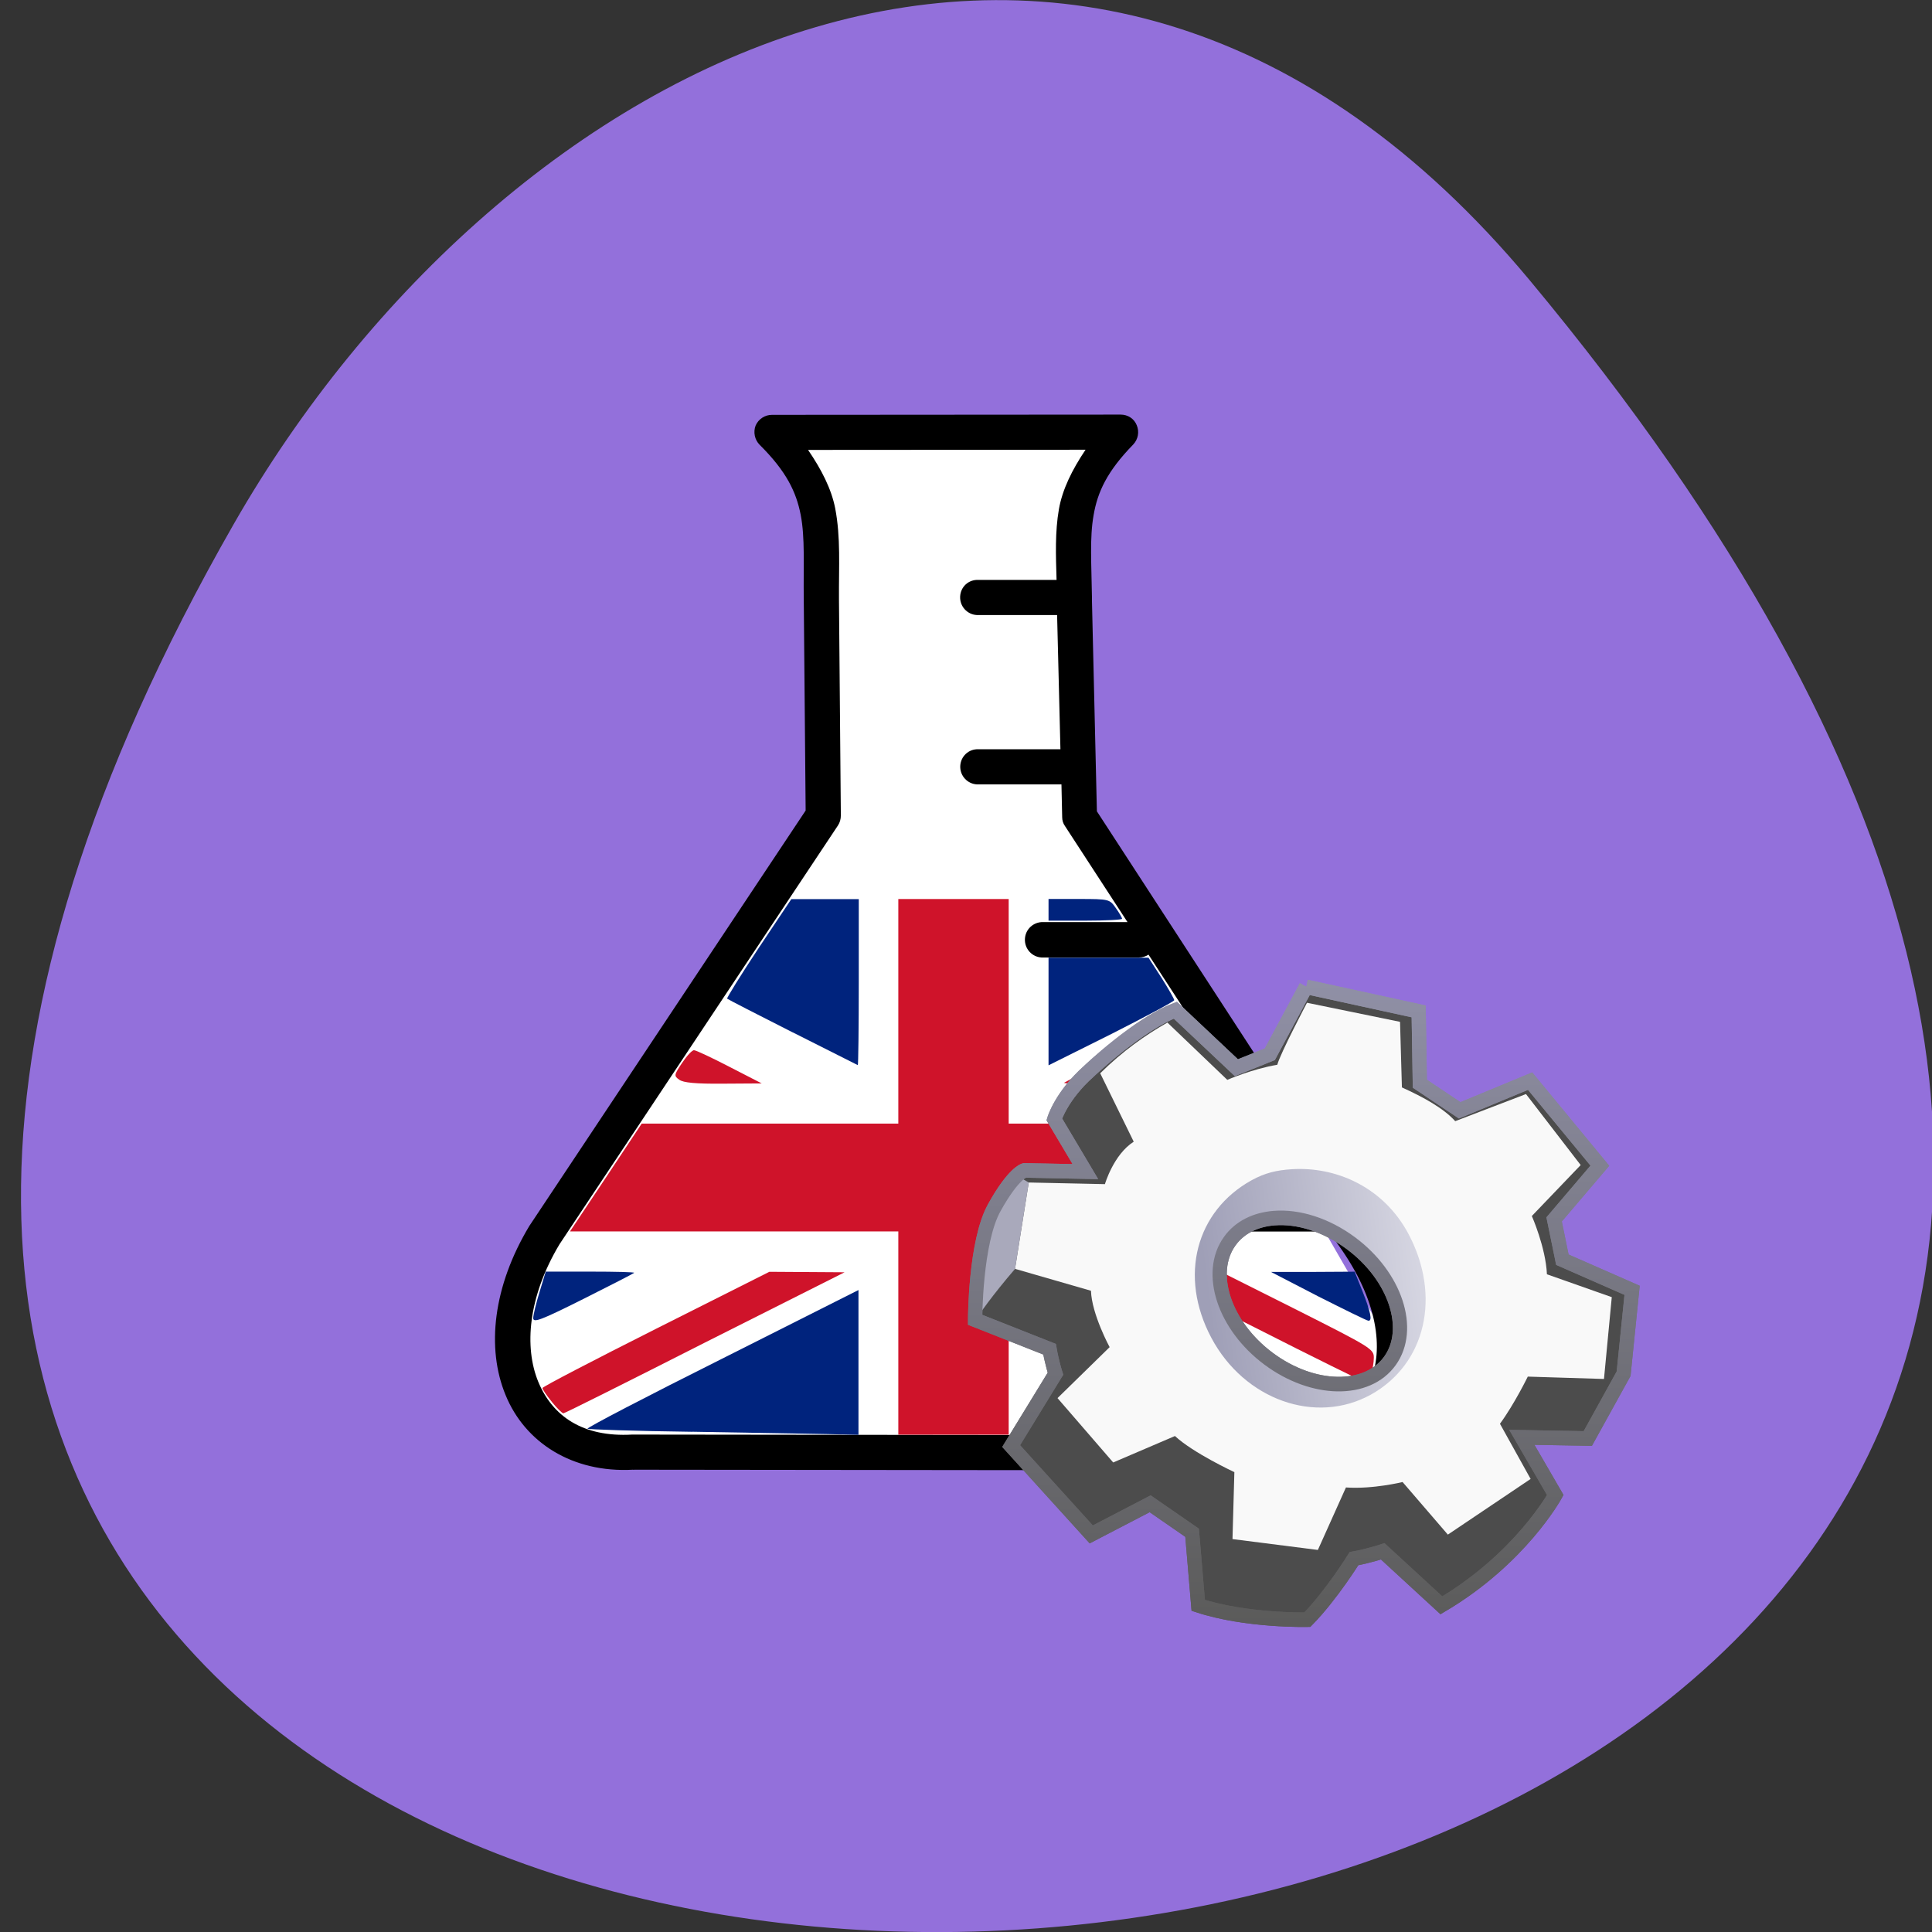 <svg xmlns="http://www.w3.org/2000/svg" viewBox="0 0 32 32"><rect x="0" y="0" width="32" height="32" fill="#333333" stroke="none"/><defs><linearGradient id="0" gradientUnits="userSpaceOnUse" y1="54.643" x2="0" y2="26.851"><stop stop-color="#5b5b5a"/><stop offset="1" stop-color="#9090a6"/></linearGradient><linearGradient id="1" gradientUnits="userSpaceOnUse" x1="-162.66" y1="39.714" x2="-172.67" y2="41.03"><stop stop-color="#d9d9e4"/><stop offset="1" stop-color="#9f9fb7"/></linearGradient></defs><path d="m 25.336 4.641 c 27.723 33.3 -40.906 38.03 -21.465 4.04 c 4.434 -7.75 14.12 -12.855 21.465 -4.04" fill="#9370db"/><g fill="#fff"><path d="m 18.05 13.648 l 4.992 8.656 l -0.734 1.551 h -13.08 l -0.793 -1.891 l 4.996 -8.262"/><path d="m 13.23 7.168 c 1.656 -0.277 3.301 -0.184 4.965 -0.109 l -0.488 3.285 v 3.398 c -1.367 0 -2.73 0 -4.094 0 c 0 -2.266 -0.055 -4.695 -0.383 -6.574"/></g><path d="m 18.563 6.867 l -5.777 0.004 c -0.117 0 -0.223 0.07 -0.27 0.176 c -0.043 0.109 -0.016 0.238 0.066 0.32 c 0.441 0.438 0.605 0.777 0.68 1.16 c 0.074 0.383 0.043 0.828 0.051 1.41 l 0.031 3.488 l -4.57 6.871 c -0.004 0.004 -0.008 0.008 -0.008 0.012 c -0.598 0.996 -0.715 2.02 -0.391 2.801 c 0.32 0.781 1.102 1.289 2.109 1.234 c 0.008 0 0.012 0.004 0.02 0 l 10.59 0.012 c 1.082 -0.008 1.902 -0.543 2.18 -1.371 c 0.273 -0.824 0.027 -1.859 -0.77 -2.875 l -0.012 -0.023 l -4.324 -6.648 l -0.082 -3.496 c 0 -0.016 0 -0.027 0 -0.047 c 0 0 0 -0.004 0 -0.008 c -0.008 -0.551 -0.039 -0.98 0.027 -1.352 c 0.066 -0.387 0.223 -0.727 0.656 -1.172 c 0.082 -0.086 0.105 -0.211 0.059 -0.32 c -0.043 -0.109 -0.148 -0.176 -0.266 -0.176 m -0.582 0.582 c -0.223 0.332 -0.383 0.656 -0.441 0.984 c -0.066 0.379 -0.051 0.762 -0.039 1.172 h -1.293 c -0.012 0 -0.023 0 -0.031 0 c -0.16 0.008 -0.281 0.141 -0.273 0.305 c 0.008 0.16 0.145 0.285 0.305 0.277 h 1.301 l 0.055 2.223 h -1.355 c -0.012 0 -0.023 0 -0.031 0 c -0.16 0.008 -0.281 0.145 -0.273 0.305 c 0.008 0.16 0.145 0.285 0.305 0.277 h 1.371 l 0.012 0.543 c 0 0.055 0.016 0.105 0.047 0.148 l 1.035 1.59 h -1.395 c -0.012 0 -0.02 0 -0.031 0 c -0.16 0.012 -0.281 0.145 -0.273 0.309 c 0.008 0.16 0.145 0.285 0.305 0.277 h 1.582 c 0.059 0 0.113 -0.016 0.16 -0.047 l 1.141 1.754 h -1.34 c -0.008 0 -0.02 0 -0.027 0 c -0.16 0.008 -0.285 0.145 -0.277 0.305 c 0.008 0.16 0.145 0.285 0.305 0.277 h 1.582 c 0.043 0 0.082 -0.012 0.121 -0.027 l 1.102 1.695 h -1.258 c -0.008 0 -0.02 0 -0.027 0 c -0.16 0.008 -0.285 0.145 -0.277 0.305 c 0.008 0.164 0.145 0.285 0.305 0.277 h 1.586 c 0.012 0 0.027 0 0.043 -0.004 l 0.023 0.031 c 0.004 0.008 0.008 0.016 0.012 0.023 c 0.727 0.922 0.887 1.766 0.691 2.348 c -0.195 0.582 -0.73 0.969 -1.633 0.977 l -10.605 -0.012 h -0.02 c -0.816 0.047 -1.32 -0.305 -1.555 -0.875 c -0.234 -0.57 -0.172 -1.402 0.352 -2.277 l 4.613 -6.938 c 0.031 -0.047 0.047 -0.105 0.047 -0.164 l -0.031 -3.574 c -0.004 -0.555 0.031 -1.027 -0.063 -1.516 c -0.063 -0.32 -0.227 -0.641 -0.449 -0.965"/><g fill="#00237d"><path d="m 13.13 17.1 c -0.586 -0.297 -1.074 -0.547 -1.086 -0.559 c -0.012 -0.008 0.223 -0.387 0.52 -0.836 l 0.543 -0.813 h 1.117 v 1.375 c 0 0.758 -0.008 1.375 -0.016 1.375 c -0.004 -0.004 -0.492 -0.246 -1.078 -0.543"/><path d="m 8.832 21.832 c 0 -0.051 0.047 -0.246 0.105 -0.434 l 0.102 -0.336 h 0.746 c 0.406 0 0.73 0.008 0.719 0.02 c -0.012 0.012 -0.391 0.207 -0.844 0.434 c -0.703 0.352 -0.828 0.398 -0.828 0.316"/><path d="m 11.465 23.715 c -0.941 -0.012 -1.723 -0.039 -1.734 -0.051 c -0.016 -0.016 0.988 -0.539 2.23 -1.16 l 2.258 -1.137 v 2.398 l -0.52 -0.012 c -0.289 -0.004 -1.293 -0.023 -2.234 -0.039"/><path d="m 17.367 22.57 v -1.199 l 2.211 1.105 c 1.215 0.613 2.207 1.125 2.207 1.145 c 0 0.09 -0.398 0.113 -2.324 0.133 l -2.094 0.02"/><path d="m 21.836 21.473 l -0.785 -0.406 h 0.691 l 0.695 -0.004 l 0.133 0.332 c 0.133 0.336 0.164 0.488 0.094 0.48 c -0.023 0 -0.395 -0.184 -0.828 -0.402"/><path d="m 17.367 16.754 v -0.891 h 1.656 l 0.215 0.332 c 0.117 0.184 0.211 0.352 0.211 0.371 c 0 0.02 -0.469 0.27 -1.039 0.559 l -1.043 0.52"/><path d="m 17.367 15.07 v -0.18 h 0.504 c 0.5 0 0.508 0.004 0.609 0.148 c 0.059 0.082 0.105 0.164 0.105 0.18 c 0 0.016 -0.273 0.031 -0.609 0.031 h -0.609"/></g><g fill="#cf132a"><path d="m 14.879 22.08 v -1.684 h -5.438 l 0.594 -0.891 l 0.594 -0.895 h 4.25 v -3.719 h 1.828 v 3.719 h 4.102 l 0.363 0.551 c 0.199 0.305 0.359 0.566 0.359 0.59 c 0 0.02 -0.277 0.035 -0.621 0.035 c -0.723 0 -0.852 0.047 -0.852 0.324 c 0 0.09 0.027 0.191 0.063 0.227 c 0.047 0.047 -0.324 0.059 -1.676 0.059 h -1.738 v 3.367 h -1.828"/><path d="m 11.25 17.883 c -0.09 -0.063 -0.086 -0.078 0.047 -0.277 c 0.078 -0.117 0.168 -0.215 0.199 -0.211 c 0.031 0 0.297 0.125 0.59 0.277 l 0.531 0.273 l -0.637 0.004 c -0.457 0.004 -0.664 -0.016 -0.73 -0.066"/><path d="m 9.141 23.22 c -0.086 -0.105 -0.156 -0.207 -0.156 -0.23 c 0 -0.02 0.848 -0.461 1.879 -0.98 l 1.879 -0.945 l 0.625 0.004 l 0.621 0.004 l -2.313 1.164 c -1.27 0.645 -2.324 1.172 -2.344 1.172 c -0.02 0 -0.105 -0.082 -0.191 -0.188"/><path d="m 20.77 21.98 l -1.801 -0.91 l 0.621 -0.004 l 0.625 -0.004 l 1.27 0.637 c 1.223 0.617 1.27 0.645 1.27 0.789 c 0 0.172 -0.082 0.41 -0.141 0.406 c -0.02 0 -0.852 -0.41 -1.844 -0.914"/><path d="m 17.625 17.934 c 0.012 -0.012 0.48 -0.25 1.043 -0.535 l 1.023 -0.512 l 0.305 0.492 l -0.172 0.082 c -0.125 0.059 -0.316 0.082 -0.656 0.082 c -0.414 0 -0.496 0.016 -0.582 0.105 c -0.055 0.055 -0.102 0.145 -0.102 0.203 c 0 0.094 -0.035 0.102 -0.441 0.102 c -0.242 0 -0.43 -0.008 -0.418 -0.02"/></g><g fill-rule="evenodd"><g stroke="url(#0)"><path d="m -168.39 27.06 l -1.603 2.924 l -1.478 0.581 l -2.695 -2.486 c -1.655 0.621 -3.819 2.639 -3.819 2.639 c -1.218 1.06 -1.53 2.078 -1.53 2.078 l 1.374 2.262 l -2.695 -0.051 c 0 0 -0.479 0.112 -1.322 1.6 c -0.853 1.477 -0.853 4.86 -0.853 4.86 l 3.289 1.273 c 0.104 0.581 0.26 1.06 0.26 1.06 l -1.957 3.128 l 3.538 3.82 l 2.602 -1.324 l 1.852 1.253 l 0.271 3.138 c 2.113 0.683 4.818 0.621 4.818 0.621 c 1.062 -1.06 2.061 -2.639 2.061 -2.639 c 0.635 -0.112 1.27 -0.316 1.27 -0.316 l 2.591 2.333 c 3.497 -2.02 5.03 -4.768 5.03 -4.768 l -1.478 -2.496 l 2.914 0.051 l 1.582 -2.802 l 0.375 -3.607 l -3.08 -1.324 l -0.364 -1.742 l 2.02 -2.323 l -3.08 -3.657 l -3.112 1.263 l -1.759 -1.151 l -0.052 -3.128 l -4.964 -1.06 m -1.415 10 c 1.051 -0.082 2.29 0.285 3.393 1.09 c 1.957 1.426 2.727 3.708 1.717 5.084 c -1.01 1.375 -3.403 1.335 -5.36 -0.092 c -1.957 -1.426 -2.727 -3.708 -1.717 -5.084 c 0.437 -0.601 1.145 -0.937 1.967 -0.998" transform="matrix(0.375 0 0 0.383 84.78 5.978)" fill="#4c4c4c" stroke-width="0.629"/><path d="m -175.07 34.17 l -0.208 8.201 c 0.104 0.581 0.26 1.06 0.26 1.06 l 4.184 2.863 l 10.938 -0.846 l -1.114 -4.972 l -2.362 -7.468 c 0 0 -11.697 1.161 -11.697 1.161 m 5.256 2.904 c 1.062 -0.082 2.3 0.285 3.403 1.09 c 1.946 1.426 2.716 3.708 1.707 5.084 c -1.01 1.375 -3.403 1.335 -5.349 -0.092 c -1.957 -1.426 -2.727 -3.708 -1.717 -5.084 c 0.437 -0.601 1.145 -0.937 1.957 -0.998" transform="matrix(0.375 0 0 0.383 84.78 5.978)" fill="url(#1)" stroke-width="0.419"/></g><path d="m 21.648 16.609 c 0 0 -0.445 0.844 -0.492 1.027 c -0.418 0.07 -0.828 0.25 -0.828 0.25 l -0.992 -0.949 c -0.371 0.211 -0.742 0.473 -1.113 0.84 l 0.555 1.133 c -0.336 0.215 -0.477 0.703 -0.477 0.703 l -1.262 -0.027 l -0.227 1.43 l 1.258 0.363 c 0.012 0.387 0.309 0.934 0.309 0.934 l -0.863 0.844 l 0.922 1.066 l 1.023 -0.438 c 0.301 0.281 0.984 0.598 0.984 0.598 l -0.031 1.109 l 1.414 0.18 l 0.465 -1.035 c 0.449 0.031 0.938 -0.09 0.938 -0.09 l 0.75 0.871 l 1.371 -0.922 l -0.508 -0.914 c 0.238 -0.324 0.461 -0.781 0.461 -0.781 l 1.262 0.039 l 0.129 -1.355 l -1.074 -0.379 c -0.02 -0.445 -0.25 -0.965 -0.25 -0.965 l 0.809 -0.844 l -0.906 -1.176 l -1.172 0.449 c -0.195 -0.215 -0.527 -0.398 -0.883 -0.559 l -0.031 -1.086 m -1.793 2.441 c 0.742 -0.047 1.523 0.301 1.934 1.074 c 0.543 1.023 0.289 2.152 -0.625 2.66 c -0.914 0.504 -2.094 0.086 -2.641 -0.941 c -0.547 -1.027 -0.25 -2.102 0.664 -2.609 c 0.227 -0.125 0.418 -0.168 0.668 -0.184" fill="#f9f9f9"/><path d="m 17.04 19.586 l -0.227 1.43 c -0.387 0.449 -0.609 0.777 -0.609 0.777 c 0 0 -0.207 -1.34 0.633 -2.324 c 0 0 0.203 0.117 0.203 0.117" fill="#a9a9bb"/></g><path d="m -168.39 27.06 l -1.603 2.924 l -1.478 0.581 l -2.695 -2.486 c -1.655 0.621 -3.819 2.639 -3.819 2.639 c -1.218 1.06 -1.53 2.078 -1.53 2.078 l 1.374 2.262 l -2.695 -0.051 c 0 0 -0.479 0.112 -1.322 1.6 c -0.853 1.477 -0.853 4.86 -0.853 4.86 l 3.289 1.273 c 0.104 0.581 0.26 1.06 0.26 1.06 l -1.957 3.128 l 3.538 3.82 l 2.602 -1.324 l 1.852 1.253 l 0.271 3.138 c 2.113 0.683 4.818 0.621 4.818 0.621 c 1.062 -1.06 2.061 -2.639 2.061 -2.639 c 0.635 -0.112 1.27 -0.316 1.27 -0.316 l 2.591 2.333 c 3.497 -2.02 5.03 -4.768 5.03 -4.768 l -1.478 -2.496 l 2.914 0.051 l 1.582 -2.802 l 0.375 -3.607 l -3.08 -1.324 l -0.364 -1.742 l 2.02 -2.323 l -3.08 -3.657 l -3.112 1.263 l -1.759 -1.151 l -0.052 -3.128 l -4.964 -1.06 m -1.415 10 c 1.051 -0.082 2.29 0.285 3.393 1.09 c 1.957 1.426 2.727 3.708 1.717 5.084 c -1.01 1.375 -3.403 1.335 -5.36 -0.092 c -1.957 -1.426 -2.727 -3.708 -1.717 -5.084 c 0.437 -0.601 1.145 -0.937 1.967 -0.998" transform="matrix(0.375 0 0 0.383 84.78 5.978)" fill="none" stroke="url(#0)" stroke-width="0.629"/></svg>